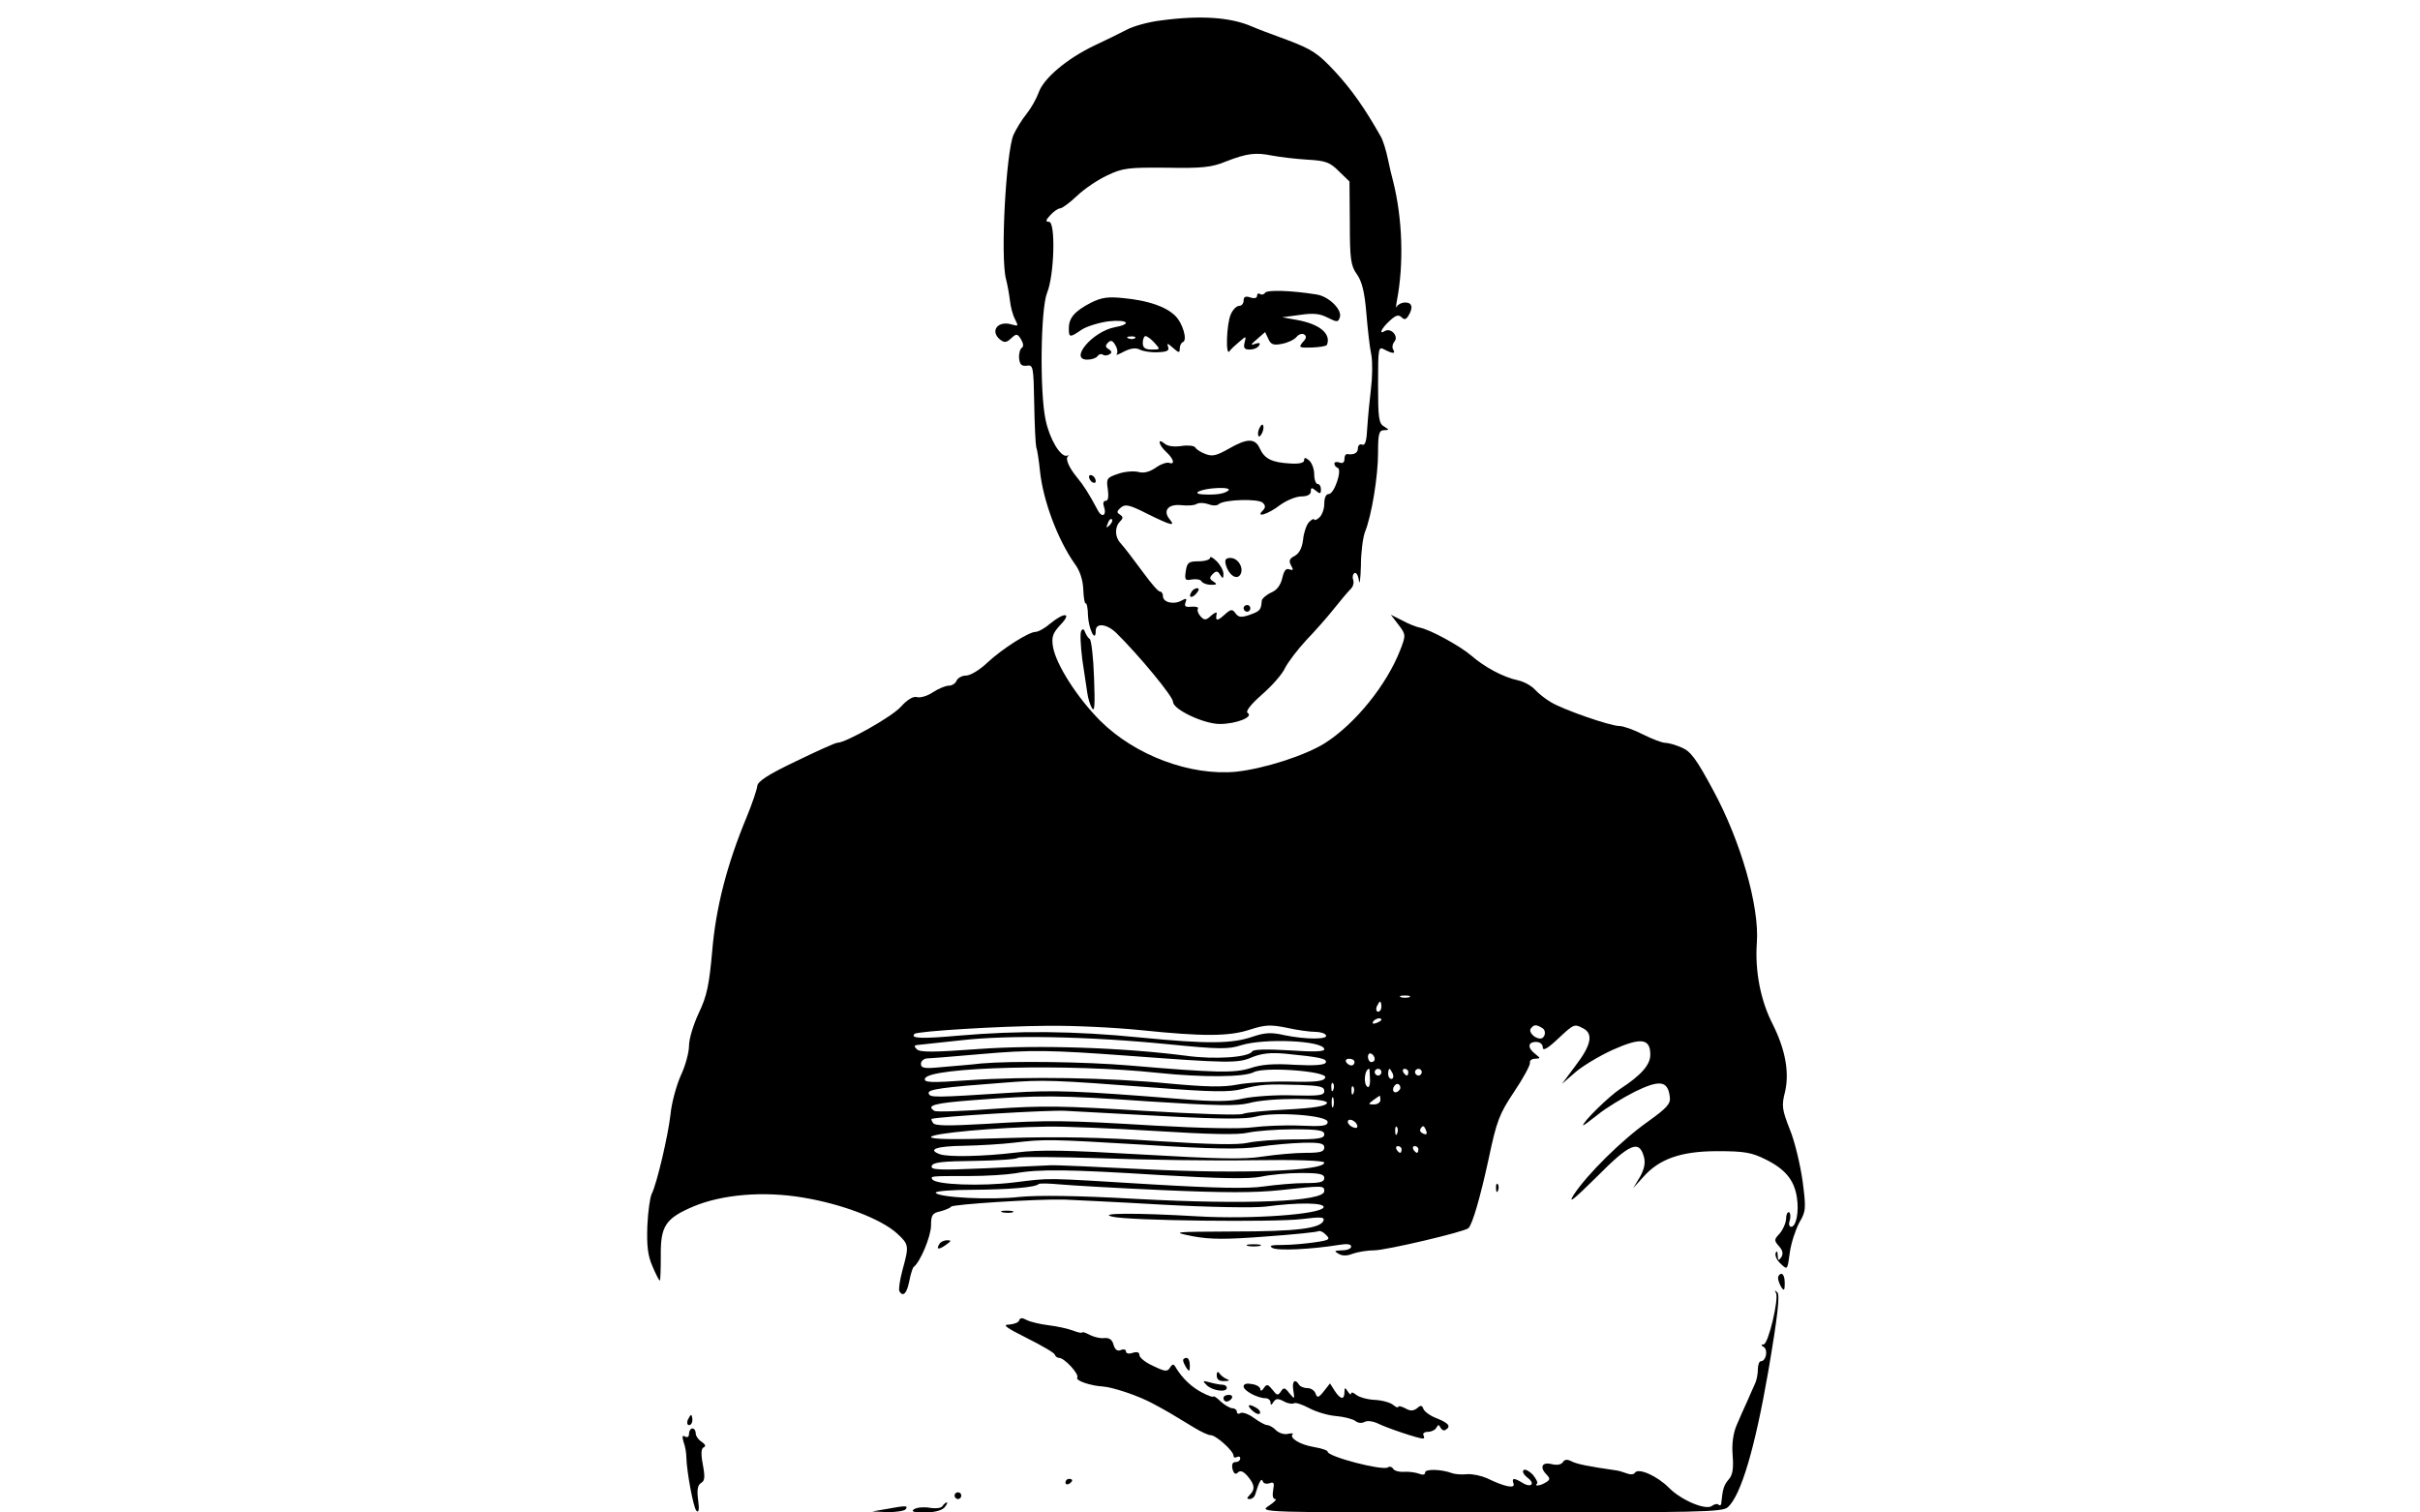 <?xml version="1.0" standalone="no"?>
<!DOCTYPE svg PUBLIC "-//W3C//DTD SVG 20010904//EN"
 "http://www.w3.org/TR/2001/REC-SVG-20010904/DTD/svg10.dtd">
<svg version="1.0" xmlns="http://www.w3.org/2000/svg"
 width="720pt" height="450pt" viewBox="0 0 720 450"
 preserveAspectRatio="xMidYMid meet">

<g transform="translate(0,450) scale(0.1,-0.1)"
fill="#000000" stroke="none">
<path d="M3453 4439 c-34 -4 -79 -16 -100 -27 -21 -11 -64 -32 -96 -47 -84
-40 -153 -99 -167 -141 -7 -19 -23 -47 -36 -63 -13 -16 -31 -45 -39 -63 -22
-55 -39 -363 -22 -428 5 -19 10 -49 12 -66 2 -17 8 -41 15 -54 10 -20 10 -21
-8 -16 -42 14 -68 -18 -37 -44 13 -10 19 -10 33 3 16 15 19 15 30 -3 7 -12 8
-21 2 -25 -5 -3 -9 -17 -8 -31 2 -18 7 -24 23 -22 19 3 20 -3 22 -112 1 -63 4
-122 6 -130 3 -8 8 -40 11 -70 9 -89 53 -206 104 -278 15 -20 24 -48 25 -76 1
-24 4 -43 7 -41 3 2 7 -15 7 -37 2 -40 23 -82 23 -45 0 25 33 21 61 -6 67 -66
169 -189 169 -205 0 -23 92 -66 139 -66 49 0 102 21 83 33 -7 4 9 25 42 54 29
25 61 61 69 79 9 18 38 56 64 84 26 27 64 70 82 93 19 24 41 50 49 58 8 7 11
20 8 28 -3 8 -1 17 4 20 5 3 11 -7 13 -22 2 -16 5 4 6 44 0 39 6 84 12 100 20
49 39 166 39 236 0 57 3 67 18 67 16 1 16 1 0 11 -16 9 -18 26 -18 125 0 110
1 114 19 104 25 -13 34 -13 26 0 -4 6 -2 17 4 24 13 16 -11 42 -29 31 -19 -12
-10 8 14 30 18 17 27 20 36 11 8 -8 13 -7 20 4 15 24 12 40 -9 40 -11 0 -22
-6 -25 -12 -3 -7 -3 1 0 17 21 109 17 243 -11 355 -4 14 -11 44 -16 68 -5 24
-14 54 -21 66 -47 83 -86 139 -136 193 -50 54 -68 66 -142 94 -47 17 -94 35
-105 40 -64 28 -154 34 -272 18z m436 -414 c56 -3 68 -8 95 -35 l31 -30 1
-124 c0 -107 3 -127 21 -152 15 -21 23 -53 28 -114 4 -47 10 -104 15 -126 4
-23 3 -68 -1 -100 -4 -33 -9 -84 -11 -115 -2 -41 -6 -55 -15 -52 -7 3 -13 -2
-13 -11 0 -14 -12 -20 -32 -17 -5 0 -8 -6 -8 -15 0 -10 -6 -14 -15 -10 -8 3
-15 1 -15 -3 0 -5 4 -11 10 -13 14 -5 -10 -78 -27 -78 -8 0 -13 -11 -13 -29 0
-16 -7 -34 -15 -41 -8 -7 -15 -9 -15 -6 0 4 -7 1 -15 -7 -8 -8 -16 -32 -18
-52 -3 -25 -11 -41 -25 -49 -16 -8 -18 -15 -11 -28 8 -14 7 -16 -5 -12 -10 4
-16 -4 -21 -26 -5 -21 -16 -36 -33 -43 -15 -7 -27 -18 -28 -24 -2 -28 -5 -31
-35 -42 -26 -9 -34 -8 -43 4 -10 14 -14 13 -34 -5 -21 -19 -27 -18 -22 5 1 5
-7 2 -17 -7 -15 -14 -20 -14 -31 -2 -7 8 -11 18 -8 23 3 4 -5 7 -19 6 -18 -2
-22 1 -18 12 5 13 3 14 -12 6 -23 -13 -55 -5 -55 13 0 8 -4 14 -9 14 -5 0 -26
24 -47 53 -43 58 -54 72 -71 92 -16 17 -17 47 -1 63 10 10 10 14 0 21 -10 6
-10 10 3 21 13 11 26 8 79 -19 71 -35 84 -38 66 -16 -21 25 -5 46 34 42 19 -2
40 -1 47 4 7 4 22 3 34 -1 13 -5 26 -5 31 0 15 14 119 17 131 4 9 -8 8 -15 0
-23 -23 -23 16 -11 51 16 19 14 48 26 64 26 18 0 28 6 28 15 0 12 3 12 15 2
12 -10 15 -10 15 4 0 9 -4 16 -10 16 -5 0 -10 13 -10 29 0 16 -7 34 -15 41
-11 9 -15 10 -15 0 0 -7 -15 -11 -42 -9 -54 3 -76 14 -90 45 -14 31 -38 30
-92 -1 -35 -20 -49 -24 -69 -16 -14 5 -28 14 -31 20 -4 5 -22 7 -41 4 -21 -3
-41 -1 -50 7 -23 19 -18 -4 5 -25 22 -20 27 -39 8 -32 -7 2 -25 -4 -40 -15
-18 -12 -35 -17 -52 -12 -14 3 -41 1 -60 -6 -33 -11 -35 -14 -30 -46 3 -22 1
-34 -6 -34 -7 0 -9 -7 -6 -16 10 -27 -5 -37 -18 -12 -26 49 -42 74 -62 98 -24
29 -36 57 -26 63 4 2 2 3 -4 1 -19 -4 -51 49 -63 106 -18 82 -15 329 4 378 22
53 26 212 6 212 -11 0 -10 5 4 20 10 11 23 20 29 20 6 0 29 17 50 37 22 21 62
48 90 61 46 22 62 24 177 23 104 -2 134 1 175 18 64 25 90 28 139 18 22 -4 69
-10 104 -12z m-234 -984 c-11 -10 -36 -14 -75 -12 -40 2 -6 17 42 19 26 1 38
-2 33 -7z m-354 -104 c-10 -9 -11 -8 -5 6 3 10 9 15 12 12 3 -3 0 -11 -7 -18z"/>
<path d="M3764 3629 c-3 -5 -10 -7 -15 -4 -5 4 -9 1 -9 -5 0 -7 -8 -9 -20 -5
-14 5 -20 2 -20 -9 0 -9 -6 -16 -13 -16 -8 0 -19 -11 -25 -25 -13 -28 -16
-127 -4 -110 4 6 17 18 29 28 21 18 21 18 16 -2 -4 -16 -1 -21 15 -21 12 0 24
5 28 12 5 8 1 9 -12 5 -15 -6 -13 -2 6 14 l24 21 10 -21 c7 -16 15 -19 40 -14
17 3 36 12 43 20 6 8 17 12 23 8 8 -5 7 -12 -4 -23 -13 -16 -11 -17 27 -16 23
1 43 4 45 8 13 33 -22 62 -89 74 l-44 8 52 7 c40 6 60 4 83 -8 28 -14 31 -14
36 0 9 23 -33 64 -70 69 -75 12 -146 14 -152 5z"/>
<path d="M3245 3599 c-48 -25 -65 -45 -65 -76 0 -28 3 -28 38 -4 15 10 51 21
80 25 58 6 72 -8 17 -18 -65 -13 -135 -96 -80 -96 13 0 27 5 30 10 4 6 11 8
16 5 5 -4 14 -3 20 1 8 4 7 9 -2 15 -11 6 -11 11 -2 20 8 8 14 6 22 -9 6 -10
7 -22 3 -26 -3 -4 7 0 22 8 20 10 35 12 47 6 9 -5 33 -9 53 -8 29 1 36 5 31
17 -4 11 -1 10 15 -4 17 -15 20 -16 20 -2 0 8 4 17 9 19 15 5 0 57 -23 79 -28
27 -80 45 -153 52 -47 5 -66 2 -98 -14z m132 -105 c-3 -3 -12 -4 -19 -1 -8 3
-5 6 6 6 11 1 17 -2 13 -5z m58 -14 c18 -20 17 -20 -8 -20 -20 0 -27 5 -27 20
0 11 4 20 8 20 5 0 17 -9 27 -20z"/>
<path d="M3746 3224 c-4 -9 -4 -19 -1 -22 2 -3 7 3 11 12 4 9 4 19 1 22 -2 3
-7 -3 -11 -12z"/>
<path d="M3240 3081 c0 -5 5 -13 10 -16 6 -3 10 -2 10 4 0 5 -4 13 -10 16 -5
3 -10 2 -10 -4z"/>
<path d="M3600 2840 c0 -5 -15 -10 -34 -10 -30 0 -34 -4 -38 -29 -4 -26 -2
-29 18 -25 13 2 26 0 29 -6 3 -5 16 -10 28 -10 18 0 19 2 7 10 -12 7 -12 12
-2 22 10 10 15 10 22 -2 8 -13 10 -12 10 3 0 9 -9 26 -20 37 -11 11 -20 16
-20 10z"/>
<path d="M3647 2820 c8 -30 32 -47 43 -30 12 19 -6 50 -29 50 -14 0 -18 -5
-14 -20z"/>
<path d="M3545 2739 c-11 -17 1 -21 15 -4 8 9 8 15 2 15 -6 0 -14 -5 -17 -11z"/>
<path d="M3700 2690 c0 -5 5 -10 10 -10 6 0 10 5 10 10 0 6 -4 10 -10 10 -5 0
-10 -4 -10 -10z"/>
<path d="M3125 2645 c-16 -14 -36 -25 -44 -25 -20 0 -99 -50 -144 -92 -22 -21
-50 -38 -63 -38 -12 0 -24 -7 -28 -15 -3 -8 -13 -15 -23 -15 -10 0 -31 -9 -48
-20 -16 -11 -38 -17 -47 -14 -11 3 -28 -7 -48 -29 -27 -30 -164 -107 -189
-107 -6 0 -61 -25 -123 -55 -84 -40 -114 -60 -115 -74 -1 -10 -15 -52 -32 -93
-58 -140 -91 -267 -102 -397 -9 -102 -16 -135 -40 -185 -16 -34 -29 -77 -29
-97 0 -20 -11 -61 -25 -90 -13 -30 -27 -81 -30 -114 -7 -63 -41 -208 -56 -237
-5 -10 -11 -52 -13 -95 -2 -59 1 -88 15 -120 10 -24 20 -43 22 -43 2 0 3 33 3
74 -1 88 14 111 96 146 85 36 208 47 327 27 115 -19 231 -63 279 -106 37 -34
37 -37 17 -110 -8 -30 -12 -58 -9 -63 11 -18 22 -6 29 29 4 21 10 40 13 43 20
15 52 92 52 124 0 31 4 37 28 42 15 4 29 10 32 14 5 7 257 23 335 21 22 -1
153 -7 290 -15 147 -8 275 -10 310 -6 97 13 177 12 173 -2 -7 -21 -215 -36
-373 -27 -187 11 -303 10 -255 -1 49 -12 481 -17 564 -7 55 7 67 6 64 -4 -8
-24 -80 -33 -270 -33 -180 -1 -184 -1 -120 -14 53 -10 99 -10 217 -1 83 6 153
13 158 16 4 2 14 -2 22 -11 14 -13 10 -16 -32 -22 -27 -4 -70 -8 -96 -8 -35 0
-43 -2 -31 -9 16 -9 116 -4 197 9 24 4 37 3 37 -5 0 -6 -12 -11 -27 -11 -23
-1 -25 -2 -11 -10 11 -7 26 -7 43 0 14 5 43 10 64 10 34 0 269 55 280 66 12
12 35 91 60 206 24 114 32 134 76 200 27 40 48 79 47 86 -2 6 5 12 15 12 17 1
17 1 1 14 -24 18 -23 36 2 36 12 0 20 -7 20 -16 0 -12 14 -4 45 25 49 46 49
45 76 31 30 -16 23 -50 -23 -110 l-41 -55 38 33 c21 19 71 49 112 68 85 38
113 35 113 -14 0 -30 -27 -61 -90 -102 -32 -21 -110 -97 -110 -108 0 -2 19 12
43 31 24 20 74 50 111 69 74 36 98 33 104 -15 3 -21 -8 -33 -65 -74 -77 -54
-182 -158 -221 -218 -18 -29 0 -14 68 53 99 100 127 112 141 60 5 -18 1 -37
-12 -60 l-20 -33 29 32 c48 55 113 78 222 78 81 0 102 -4 144 -25 58 -29 84
-61 92 -112 7 -43 -2 -88 -17 -88 -6 0 -8 9 -4 19 3 11 2 22 -2 24 -4 3 -9 -6
-9 -20 -1 -13 -10 -33 -20 -44 -16 -17 -16 -20 -1 -37 11 -12 13 -22 7 -32 -8
-12 -10 -11 -11 5 0 12 -3 15 -6 7 -3 -8 4 -22 15 -32 20 -19 20 -19 27 33 4
29 17 68 28 89 20 34 21 41 10 125 -7 48 -23 117 -38 153 -23 59 -25 70 -14
112 13 58 1 125 -37 201 -36 70 -53 158 -47 242 8 108 -48 303 -130 454 -50
93 -67 116 -94 127 -18 8 -40 14 -49 14 -9 0 -38 11 -66 25 -27 14 -59 25 -70
25 -27 0 -166 48 -204 71 -17 10 -38 27 -48 38 -10 11 -32 23 -50 27 -43 9
-99 39 -138 73 -35 30 -125 79 -155 84 -10 2 -33 11 -51 21 l-34 17 23 -30
c22 -29 22 -31 5 -75 -40 -103 -133 -219 -224 -277 -59 -37 -181 -76 -264 -85
-136 -13 -300 48 -404 151 -69 69 -132 168 -141 220 -5 30 -1 41 22 66 35 36
13 39 -30 4z m1068 -1112 c-7 -2 -19 -2 -25 0 -7 3 -2 5 12 5 14 0 19 -2 13
-5z m-83 -28 c0 -8 -4 -15 -10 -15 -5 0 -7 7 -4 15 4 8 8 15 10 15 2 0 4 -7 4
-15z m0 -39 c0 -2 -7 -7 -16 -10 -8 -3 -12 -2 -9 4 6 10 25 14 25 6z m-715
-31 c184 -19 262 -19 325 2 44 14 60 15 109 5 31 -7 69 -12 84 -12 14 0 29 -4
32 -10 8 -13 -60 -13 -123 0 -39 9 -58 8 -94 -4 -63 -22 -137 -22 -333 -3
-199 20 -365 21 -540 6 -112 -10 -148 -9 -134 5 8 8 252 23 394 24 77 1 203
-5 280 -13z m1194 6 c13 -8 8 -31 -7 -31 -17 1 -34 19 -28 29 9 13 16 14 35 2z
m-1112 -48 c150 -15 178 -15 215 -3 70 22 248 14 248 -12 0 -7 -32 -8 -104 -3
-67 4 -106 3 -110 -3 -11 -18 -111 -25 -198 -13 -184 24 -437 33 -616 20 -133
-10 -175 -10 -184 -1 -9 9 -9 12 2 13 8 1 67 7 130 14 140 16 377 12 617 -12z
m-122 -34 c296 -22 328 -23 369 -5 29 12 56 15 100 11 103 -10 127 -15 120
-27 -4 -7 -37 -9 -93 -6 -61 4 -99 1 -131 -10 -47 -15 -103 -14 -360 8 -130
11 -349 14 -440 6 -33 -4 -87 -8 -120 -11 -50 -5 -60 -3 -60 10 0 8 8 15 18
16 9 0 82 6 162 13 148 13 204 12 435 -5z m735 -10 c0 -5 -4 -9 -10 -9 -5 0
-10 7 -10 16 0 8 5 12 10 9 6 -3 10 -10 10 -16z m-60 -9 c0 -5 -4 -10 -9 -10
-6 0 -13 5 -16 10 -3 6 1 10 9 10 9 0 16 -4 16 -10z m-585 -32 c134 -14 257
-13 285 2 32 17 220 3 213 -16 -4 -11 -27 -14 -107 -12 -55 1 -125 -3 -155 -9
-42 -8 -90 -7 -200 3 -182 18 -425 22 -600 10 -113 -8 -133 -7 -129 5 11 35
434 45 693 17z m631 -18 c1 -16 -3 -27 -7 -24 -14 8 -9 54 5 54 1 0 1 -13 2
-30z m34 20 c0 -5 -4 -10 -10 -10 -5 0 -10 5 -10 10 0 6 5 10 10 10 6 0 10 -4
10 -10z m34 -5 c3 -8 1 -15 -4 -15 -6 0 -10 7 -10 15 0 8 2 15 4 15 2 0 6 -7
10 -15z m46 5 c0 -5 -2 -10 -4 -10 -3 0 -8 5 -11 10 -3 6 -1 10 4 10 6 0 11
-4 11 -10z m40 0 c0 -5 -4 -10 -10 -10 -5 0 -10 5 -10 10 0 6 5 10 10 10 6 0
10 -4 10 -10z m-794 -46 c170 -13 221 -14 260 -4 56 14 72 15 172 12 58 -2 72
-5 72 -18 0 -13 -14 -15 -92 -13 -51 2 -118 -3 -148 -9 -42 -10 -86 -10 -185
-2 -310 25 -378 27 -506 19 -233 -15 -242 -15 -246 -2 -4 12 40 18 227 32 116
9 142 8 446 -15z m531 -6 c-3 -8 -6 -5 -6 6 -1 11 2 17 5 13 3 -3 4 -12 1 -19z
m198 1 c-10 -15 -25 -10 -19 6 4 8 10 12 15 9 5 -3 7 -10 4 -15z m-138 -11
c-3 -8 -6 -5 -6 6 -1 11 2 17 5 13 3 -3 4 -12 1 -19z m-608 -25 c201 -13 262
-14 297 -5 62 17 237 16 232 0 -3 -9 -41 -15 -119 -19 -63 -3 -122 -9 -131
-13 -10 -5 -143 0 -295 9 -239 15 -302 16 -445 6 -92 -7 -172 -10 -178 -6 -26
16 -1 23 118 32 196 15 248 15 521 -4z m548 -15 c-3 -7 -5 -2 -5 12 0 14 2 19
5 13 2 -7 2 -19 0 -25z m140 19 c0 -7 -9 -13 -19 -13 -18 0 -18 1 -2 13 10 7
18 13 19 13 1 0 2 -6 2 -13z m-640 -48 c170 -9 243 -9 270 -1 54 15 213 4 213
-16 0 -12 -15 -14 -82 -11 -46 2 -109 -1 -141 -5 -35 -5 -148 -3 -290 5 -269
16 -311 17 -508 5 -107 -6 -148 -6 -153 3 -4 6 -6 11 -4 12 20 7 349 27 398
24 36 -2 170 -9 297 -16z m571 -27 c2 -7 -2 -10 -12 -6 -9 3 -16 11 -16 16 0
13 23 5 28 -10z m-600 -17 c160 -10 246 -12 275 -5 23 5 84 10 135 10 75 0 92
-3 92 -15 0 -12 -17 -15 -92 -15 -51 0 -112 -5 -135 -10 -30 -7 -112 -5 -270
5 -163 11 -291 14 -450 9 -150 -5 -223 -4 -223 3 0 11 194 29 345 31 50 1 195
-5 323 -13z m719 -7 c-3 -8 -6 -5 -6 6 -1 11 2 17 5 13 3 -3 4 -12 1 -19z m86
8 c4 -10 1 -13 -8 -9 -8 3 -12 9 -9 14 7 12 11 11 17 -5z m-838 -42 c205 -13
287 -14 340 -6 39 6 98 11 133 12 50 1 62 -2 62 -14 0 -13 -12 -16 -56 -16
-30 0 -87 -5 -127 -11 -55 -9 -134 -7 -358 6 -224 13 -305 15 -375 6 -98 -12
-204 -14 -228 -5 -38 14 -10 24 72 25 48 1 114 5 147 9 94 11 104 11 390 -6z
m765 -14 c0 -5 -2 -10 -4 -10 -3 0 -8 5 -11 10 -3 6 -1 10 4 10 6 0 11 -4 11
-10z m50 0 c0 -5 -2 -10 -4 -10 -3 0 -8 5 -11 10 -3 6 -1 10 4 10 6 0 11 -4
11 -10z m-492 -32 c129 2 212 -1 212 -7 0 -25 -245 -34 -530 -20 -140 7 -268
13 -285 12 -16 -1 -104 -5 -194 -9 -138 -6 -163 -5 -159 7 4 11 32 14 127 15
67 1 125 5 129 9 4 4 115 3 247 -1 132 -5 336 -8 453 -6z m-278 -44 c186 -11
265 -12 302 -5 27 6 80 11 118 11 56 0 70 -3 70 -15 0 -12 -13 -15 -57 -15
-32 0 -87 -5 -123 -10 -46 -7 -144 -5 -330 6 -332 20 -298 20 -413 6 -97 -12
-233 -7 -243 9 -6 10 -7 10 111 10 50 0 110 4 135 8 70 13 159 12 430 -5z m11
-45 c180 -8 273 -8 348 0 128 14 131 14 131 -3 0 -31 -230 -41 -560 -23 -175
10 -292 11 -345 6 -87 -10 -242 -2 -251 12 -3 5 45 9 108 9 110 1 188 7 198
17 3 3 32 2 65 -1 33 -3 171 -11 306 -17z"/>
<path d="M3217 2623 c-4 -6 -2 -44 3 -85 6 -40 13 -85 15 -100 2 -15 8 -35 14
-45 8 -13 9 12 6 91 -2 60 -8 112 -13 115 -5 3 -11 13 -14 21 -3 9 -7 10 -11
3z"/>
<path d="M4451 964 c0 -11 3 -14 6 -6 3 7 2 16 -1 19 -3 4 -6 -2 -5 -13z"/>
<path d="M2983 893 c9 -2 23 -2 30 0 6 3 -1 5 -18 5 -16 0 -22 -2 -12 -5z"/>
<path d="M2795 799 c-11 -17 -2 -18 19 -3 17 12 17 14 4 14 -9 0 -20 -5 -23
-11z"/>
<path d="M3713 793 c9 -2 25 -2 35 0 9 3 1 5 -18 5 -19 0 -27 -2 -17 -5z"/>
<path d="M5290 698 c0 -7 5 -20 10 -28 8 -12 10 -9 10 13 0 15 -4 27 -10 27
-5 0 -10 -6 -10 -12z"/>
<path d="M5284 653 c9 -17 -23 -153 -37 -153 -8 0 -8 -3 1 -8 13 -9 6 -42 -9
-42 -5 0 -9 -11 -9 -25 0 -14 -4 -33 -9 -43 -4 -9 -15 -33 -23 -52 -9 -19 -23
-51 -31 -70 -10 -23 -15 -55 -12 -90 3 -40 0 -59 -12 -72 -14 -16 -18 -29 -22
-72 -1 -5 -4 -6 -8 -3 -3 4 -12 2 -19 -3 -17 -15 -92 16 -129 54 -35 35 -91
60 -101 44 -3 -5 -13 -6 -23 -2 -9 3 -23 8 -31 9 -84 12 -118 19 -134 27 -13
7 -21 6 -26 -2 -5 -8 -18 -10 -34 -6 -29 7 -36 -10 -14 -32 10 -10 10 -15 -2
-22 -17 -11 -37 -13 -27 -4 3 3 -3 15 -13 27 -11 11 -23 17 -27 13 -5 -4 1
-14 11 -22 25 -18 12 -32 -14 -16 -26 16 -33 15 -27 -2 6 -16 -26 -10 -79 16
-16 7 -42 13 -59 12 -16 -2 -37 0 -45 3 -32 12 -80 13 -80 2 0 -7 -7 -8 -17
-4 -10 4 -30 7 -45 6 -15 -1 -30 3 -33 9 -4 6 -11 8 -16 4 -17 -10 -179 32
-179 47 0 4 -19 10 -42 14 -41 7 -73 27 -62 38 3 3 -3 3 -14 1 -10 -3 -26 2
-35 10 -8 9 -21 16 -27 16 -6 0 -24 10 -39 21 -16 12 -34 18 -40 15 -6 -4 -11
-2 -11 3 0 6 -6 11 -13 11 -7 0 -23 9 -35 20 -12 12 -22 18 -22 15 0 -3 -15 2
-32 11 -32 16 -60 43 -79 74 -7 13 -10 13 -18 1 -8 -13 -15 -12 -50 5 -23 10
-41 25 -41 32 0 9 -7 11 -20 7 -11 -4 -20 -2 -20 4 0 6 -7 8 -16 4 -10 -4 -17
2 -21 16 -4 15 -12 21 -27 20 -11 -2 -31 3 -43 9 -13 7 -23 10 -23 8 0 -3 -12
-1 -27 5 -16 6 -48 13 -73 16 -25 3 -54 10 -64 15 -15 8 -21 8 -24 -1 -2 -6
-16 -11 -30 -12 -21 0 -9 -9 53 -40 44 -22 82 -44 83 -49 2 -6 8 -10 13 -10
16 0 61 -49 54 -59 -5 -9 40 -24 75 -26 30 -2 106 -27 150 -51 45 -24 53 -29
122 -71 21 -13 43 -23 50 -23 16 0 68 -47 68 -61 0 -6 5 -7 10 -4 6 3 10 1 10
-4 0 -6 -6 -11 -14 -11 -9 0 -12 -7 -9 -21 4 -14 9 -17 16 -10 7 7 16 4 29
-11 21 -25 23 -39 6 -56 -9 -9 -9 -12 0 -12 7 0 14 6 16 12 12 40 19 52 23 41
2 -7 11 -9 20 -6 13 5 15 1 11 -20 -3 -16 -1 -27 6 -27 6 0 -2 -9 -19 -20 -30
-20 -30 -20 659 -20 626 0 691 1 707 16 39 36 80 174 120 404 28 164 35 227
27 235 -8 7 -9 6 -4 -2z"/>
<path d="M3520 453 c0 -5 5 -15 10 -23 8 -12 10 -11 10 8 0 12 -4 22 -10 22
-5 0 -10 -3 -10 -7z"/>
<path d="M3620 408 c0 -12 7 -18 23 -17 15 0 17 2 7 6 -8 3 -18 11 -22 17 -5
7 -8 4 -8 -6z"/>
<path d="M3590 379 c17 -17 60 -23 60 -8 0 5 -6 9 -12 9 -7 0 -24 3 -38 7 -22
6 -23 5 -10 -8z"/>
<path d="M3700 375 c0 -13 42 -35 65 -35 8 0 15 -6 15 -12 0 -10 3 -9 9 1 7
10 13 11 30 2 12 -7 26 -9 31 -6 5 3 25 -4 44 -14 20 -11 56 -22 80 -24 25 -2
51 -9 59 -15 7 -6 18 -7 26 -3 8 5 25 3 40 -4 28 -14 121 -45 134 -45 5 0 5 4
2 10 -3 5 3 10 14 10 10 0 22 6 25 13 5 9 7 9 12 -1 3 -6 10 -10 15 -6 17 10
9 20 -26 34 -19 7 -37 20 -40 28 -4 11 -8 12 -19 2 -11 -8 -20 -9 -35 0 -12 6
-21 8 -21 4 0 -3 -7 -1 -15 6 -8 7 -33 14 -55 15 -22 1 -46 8 -55 15 -8 7 -15
9 -15 4 0 -5 -5 -2 -10 6 -8 13 -10 12 -10 -2 0 -24 -12 -22 -29 4 l-14 22
-18 -23 c-16 -20 -20 -21 -25 -7 -3 9 -14 16 -24 16 -11 0 -22 5 -25 10 -12
20 -22 10 -17 -17 4 -27 4 -27 -12 -8 -13 17 -17 18 -25 5 -9 -13 -12 -12 -25
5 -14 17 -17 18 -26 5 -5 -8 -10 -10 -10 -4 0 7 -11 14 -25 16 -15 3 -25 1
-25 -7z"/>
<path d="M3640 340 c0 -5 4 -10 9 -10 6 0 13 5 16 10 3 6 -1 10 -9 10 -9 0
-16 -4 -16 -10z"/>
<path d="M3725 304 c9 -9 19 -13 23 -10 3 4 0 11 -8 16 -24 15 -33 11 -15 -6z"/>
<path d="M2046 275 c-3 -8 -1 -15 4 -15 6 0 10 7 10 15 0 8 -2 15 -4 15 -2 0
-6 -7 -10 -15z"/>
<path d="M2050 234 c0 -9 -5 -12 -12 -8 -8 5 -9 0 -4 -17 5 -13 8 -33 8 -44 1
-43 21 -151 30 -160 7 -7 9 4 5 33 -4 30 -1 44 9 50 11 6 12 18 5 55 -6 32 -5
48 3 51 7 3 4 9 -6 16 -10 6 -18 18 -18 25 0 8 -4 15 -10 15 -5 0 -10 -7 -10
-16z"/>
<path d="M3170 89 c0 -5 5 -7 10 -4 6 3 10 8 10 11 0 2 -4 4 -10 4 -5 0 -10
-5 -10 -11z"/>
<path d="M2840 50 c0 -5 5 -10 10 -10 6 0 10 5 10 10 0 6 -4 10 -10 10 -5 0
-10 -4 -10 -10z"/>
<path d="M2804 19 c-3 -6 -20 -8 -38 -5 -17 3 -38 1 -46 -4 -11 -7 -2 -10 31
-10 29 0 51 6 59 15 7 8 10 15 7 15 -3 0 -9 -5 -13 -11z"/>
<path d="M2635 10 l-40 -7 47 -2 c26 0 50 4 53 9 7 11 1 11 -60 0z"/>
</g>
</svg>
